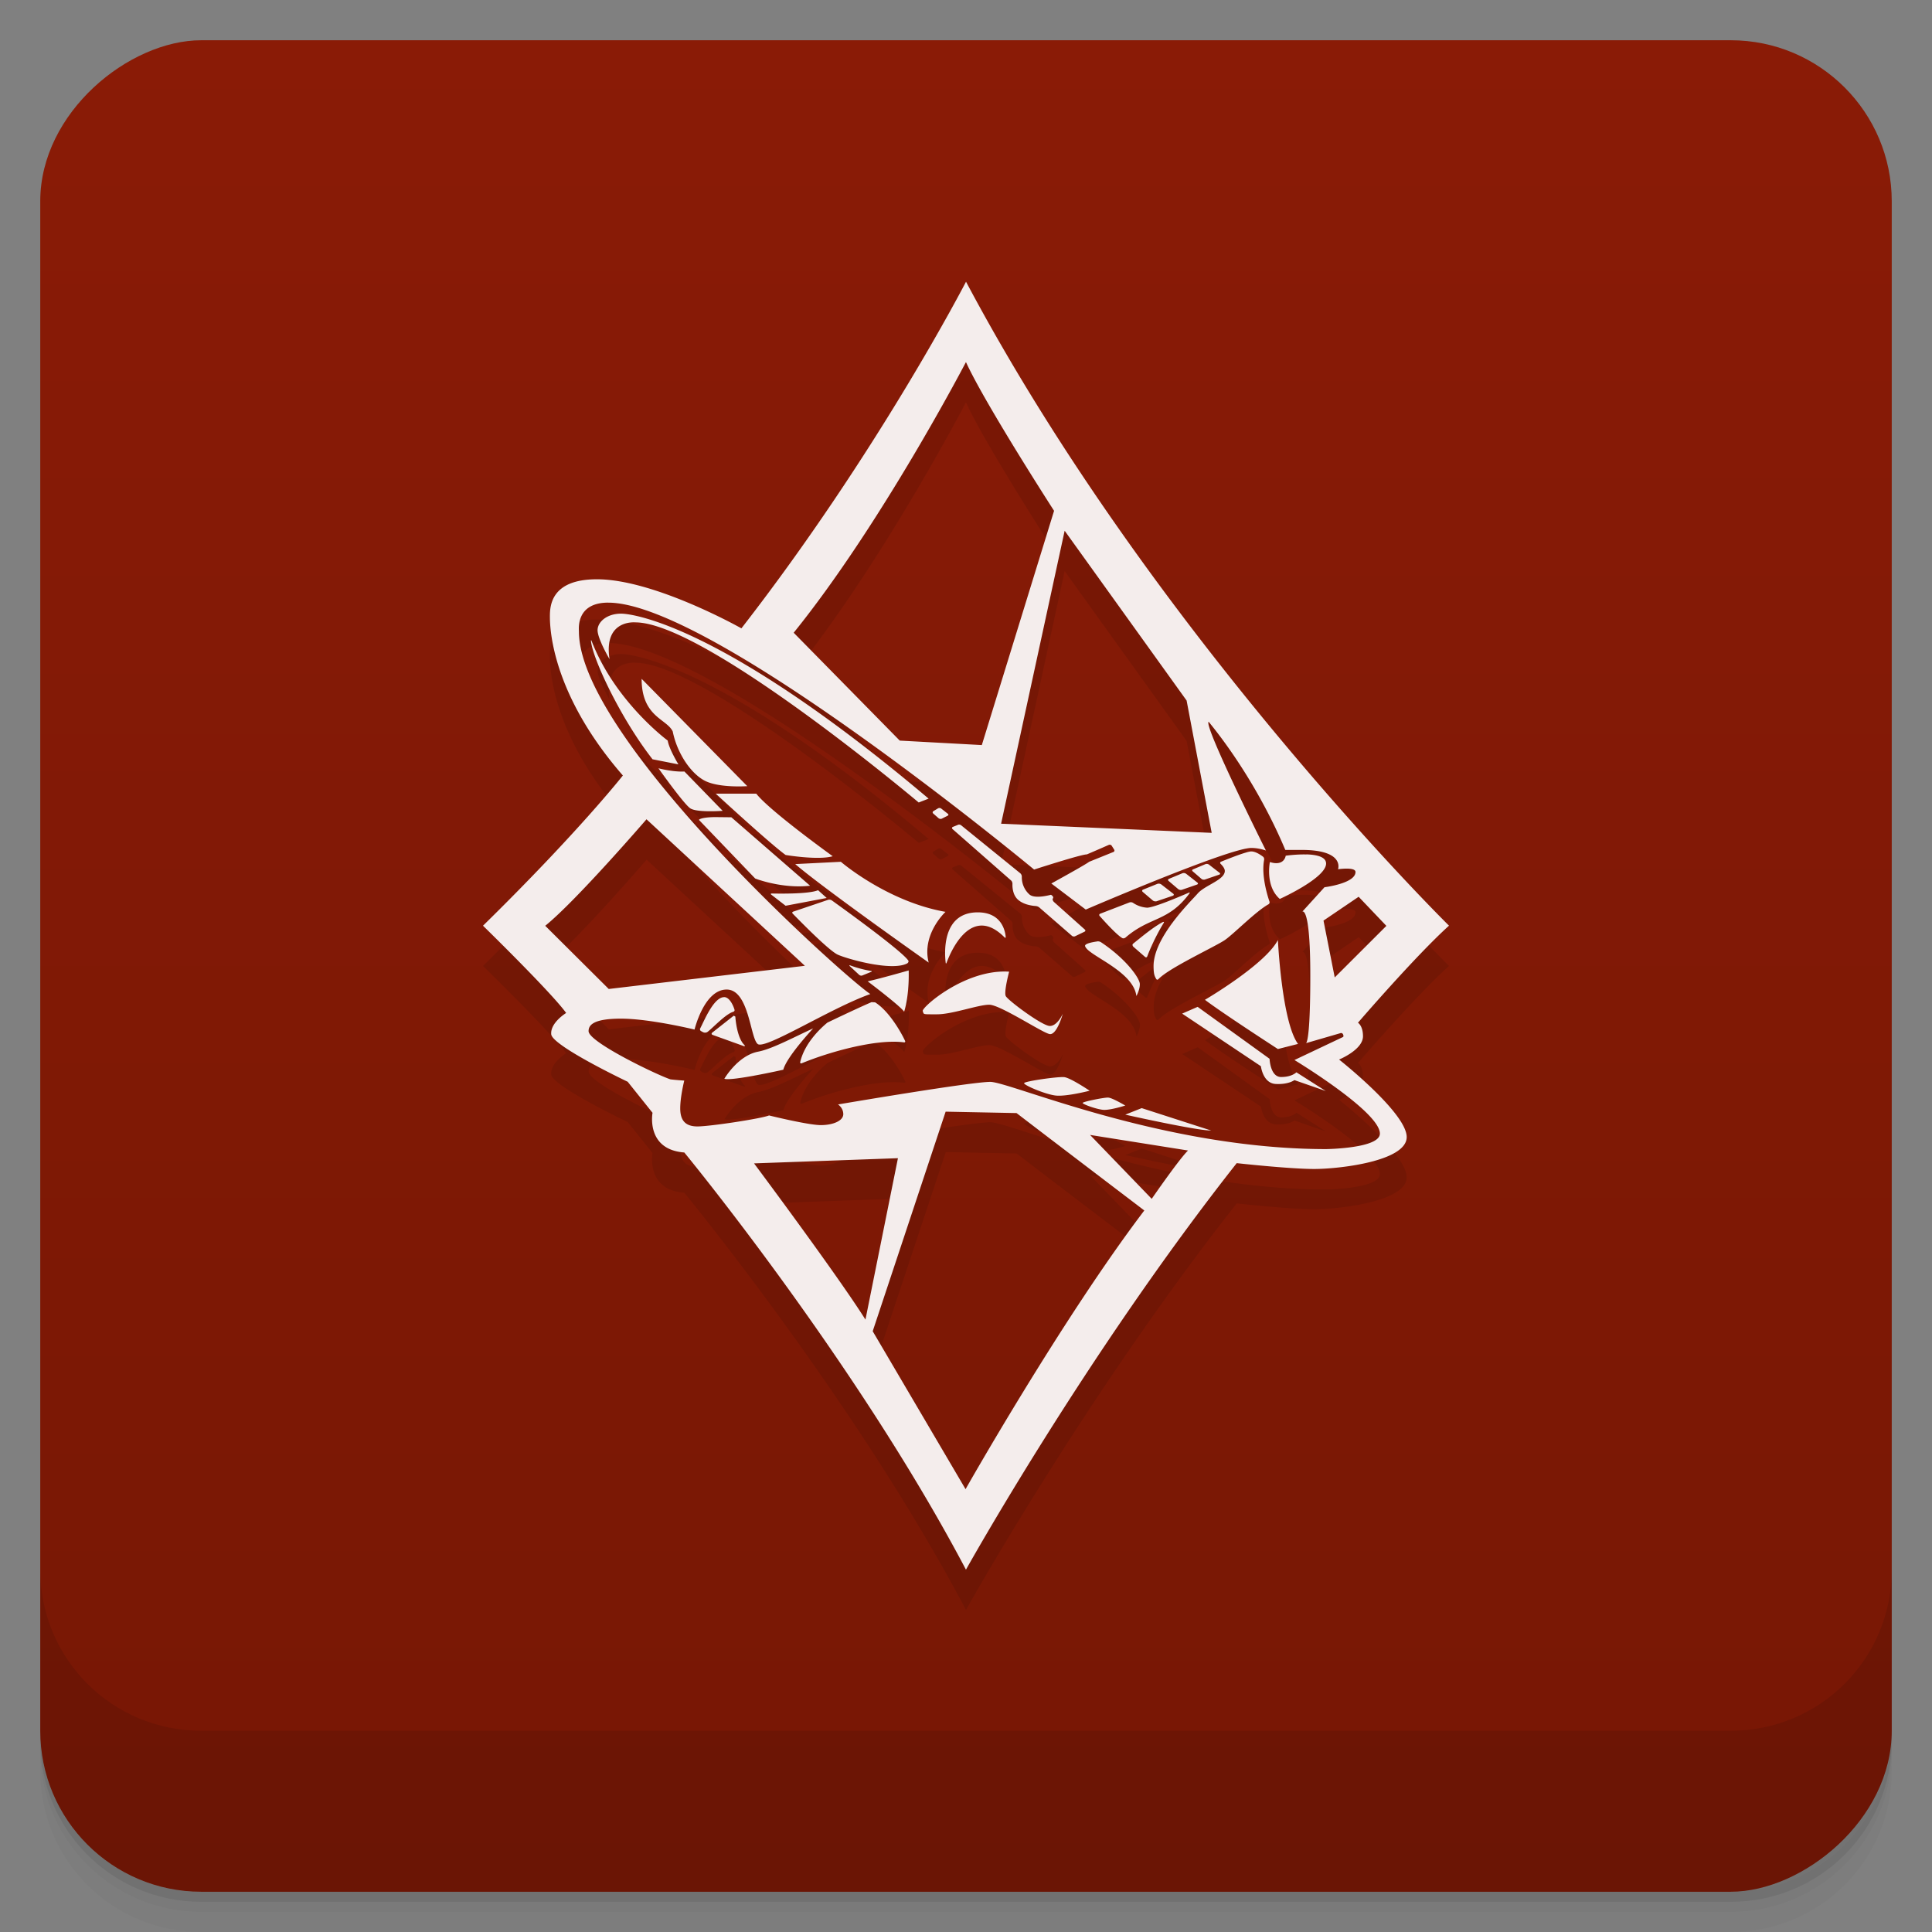 <svg width="48" height="48" viewBox="0 0 48 48" xmlns="http://www.w3.org/2000/svg">
  <rect x="0" y="0" width="48" height="48" fill="#808080" stroke="none"/>
  <defs>
    <linearGradient id="a" x1="-47" x2="-1" gradientUnits="userSpaceOnUse">
      <stop offset="0" stop-color="#771705"/>
      <stop offset="1" stop-color="#8a1b06"/>
    </linearGradient>
  </defs>
  <path d="M1 43v.25c0 2.216 1.784 4 4 4h38c2.216 0 4-1.784 4-4V43c0 2.216-1.784 4-4 4H5c-2.216 0-4-1.784-4-4zm0 .5v.5c0 2.216 1.784 4 4 4h38c2.216 0 4-1.784 4-4v-.5c0 2.216-1.784 4-4 4H5c-2.216 0-4-1.784-4-4z" opacity=".02"/>
  <path d="M1 43.25v.25c0 2.216 1.784 4 4 4h38c2.216 0 4-1.784 4-4v-.25c0 2.216-1.784 4-4 4H5c-2.216 0-4-1.784-4-4z" opacity=".05"/>
  <path d="M1 43v.25c0 2.216 1.784 4 4 4h38c2.216 0 4-1.784 4-4V43c0 2.216-1.784 4-4 4H5c-2.216 0-4-1.784-4-4z" opacity=".1"/>
  <rect transform="rotate(-90)" x="-47" y="1" width="46" height="46" rx="4" fill="url(#a)"/>
  <path d="M1 39v4c0 2.216 1.784 4 4 4h38c2.216 0 4-1.784 4-4v-4c0 2.216-1.784 4-4 4H5c-2.216 0-4-1.784-4-4z" opacity=".1"/>
  <path d="M24 8s-2.199 4.261-5.58 8.611c0 0-2.158-1.219-3.59-1.219-1.152 0-1.168.673-1.168.93 0 .498.166 2.052 1.813 3.945 0 0-1.105 1.407-3.475 3.732 0 0 1.696 1.655 2.066 2.168 0 0-.396.24-.371.529s1.9 1.18 1.9 1.18l.617.771s-.173.914.789.986c0 0 4.26 5.169 6.998 10.365 0 0 2.975-5.34 6.727-10.1 0 0 1.309.145 1.926.145s2.297-.191 2.297-.793c0-.601-1.68-1.926-1.68-1.926s.594-.241.594-.578c0-.265-.125-.336-.125-.336s1.423-1.654 2.262-2.412c0 0-7.358-7.249-12-16zm-.002 2H24c.477 1.042 2.188 3.693 2.188 3.693l-1.795 5.82-2.039-.111-2.635-2.68c2.189-2.71 4.279-6.723 4.279-6.723zm2.453 4.189l3.03 4.219.623 3.287-5.232-.227zm-11.336 1.787c2.584 0 10.578 6.631 10.578 6.631s1.163-.377 1.311-.377c.181-.076.441-.19.545-.236a.06.06 0 0 1 .072.021l.061.096c.014.023.008.048-.018.059l-.604.244c-.074.064-.939.539-.939.539l.855.648s3.555-1.531 4.115-1.531c.189 0 .361.064.361.064s-1.562-3.127-1.422-3.199c.767.94 1.45 2.102 1.904 3.184h.408c1.078 0 .902.48.902.48s.434-.064.434.068c0 .285-.771.379-.771.379l-.551.607s.199-.164.199 1.586c0 1.401-.072 1.643-.104 1.68l.854-.248c.067-.02.089.083.063.096l-1.207.572s2.123 1.283 2.123 1.828c0 .369-1.334.385-1.334.385-4.065 0-7.852-1.67-8.346-1.67s-3.783.561-3.783.561.131.081.131.242c0 .16-.247.271-.559.271-.313 0-1.285-.24-1.285-.24-.198.08-1.466.273-1.779.273s-.428-.163-.428-.451c0-.289.1-.687.1-.688 0 0-.229-.015-.344-.031-.321-.104-2.033-.924-2.033-1.197 0-.136.09-.311.805-.311.716 0 1.828.271 1.828.271s.237-.994.797-.994.584 1.209.773 1.354c.189.144 1.818-.897 2.797-1.242-.658-.433-7.24-6.343-7.24-9.01 0-.064-.076-.715.73-.715zm.315.273c-.329 0-.566.184-.582.393-.016.208.297.738.297.738-.155-.994.641-.914.641-.914 1.728 0 7.04 4.475 7.04 4.475l.246-.096c-5.05-4.266-7.314-4.596-7.643-4.596zm-.729.678c-.01-.025-.019-.022-.016.004.039.429.724 1.904 1.529 2.936l.643.127s-.233-.383-.266-.592c0 0-1.306-.961-1.891-2.475zm1.242.941v.031c.016.922.624.962.773 1.277.106.535.451 1.056.813 1.232s1.039.127 1.039.127zm.418 2.223s.625.881.789.994c.165.112.807.063.807.063l-.951-.977c-.28.016-.645-.08-.645-.08zm1.424.631s1.357 1.251 1.736 1.523c0 0 .808.136 1.17.031 0 0-1.571-1.13-1.9-1.555zm5.521.365l-.113.068c-.023.014-.026.04-.006.059l.131.115c.02.018.058.026.082.014l.146-.074c.024-.012.025-.032.004-.049l-.164-.129a.075.075 0 0 0-.08-.004zm-5.506.217c-.191-.002-.393.02-.434.068l1.398 1.457s.657.26 1.365.18l-1.957-1.701zm-1.736.053L20 24.998l-4.873.576-1.578-1.57c.774-.625 2.516-2.646 2.516-2.646zm7.74.139l-.127.051c-.025.01-.029.036-.01.053l1.459 1.281c.02.018.032.055.031.082-.003.09.008.283.146.4.139.117.34.144.432.15a.165.165 0 0 1 .086.033l.814.707c.02.018.055.022.08.01l.234-.113c.024-.012.026-.034.006-.053l-.766-.684a.107.107 0 0 1-.035-.078c.052-.053-.038-.098-.039-.102-.117.03-.418.097-.537-.008a.572.572 0 0 1-.188-.445.116.116 0 0 0-.037-.08l-1.473-1.195a.086.086 0 0 0-.078-.01zm7.291.66c-.121 0-.605.195-.756.256-.025.01-.028.035-.01.053.041.04.104.112.104.176 0 .225-.493.353-.674.561s-1.096 1.089-1.096 1.803c0 .19.023.249.066.32.014.023.036.024.055.004.257-.276 1.433-.818 1.656-.975.224-.157.763-.708 1.076-.883a.057.057 0 0 0 .027-.068c-.052-.151-.207-.652-.133-1.039.005-.026-.005-.06-.027-.076-.061-.047-.186-.131-.289-.131zm1.363.074l.002.002c-.254-.007-.514.031-.514.031s-.031.27-.393.158c0 0-.124.595.246.916 0 0 1.125-.506 1.15-.867.012-.18-.237-.233-.492-.24zm-11.563.184l-1.135.057c.693.598 3.316 2.447 3.316 2.447-.181-.706.418-1.26.418-1.26-1.456-.257-2.6-1.244-2.6-1.244zm9.06.057l-.311.131c-.026.011-.029.031-.008.049l.219.189c.021.018.06.023.086.014l.354-.121c.026-.009.029-.028.008-.045l-.262-.203a.098.098 0 0 0-.086-.014zm-.574.227l-.334.139c-.028.012-.032.034-.01.053l.236.201a.105.105 0 0 0 .09.02l.379-.131c.028-.01.032-.031.01-.049l-.279-.219a.104.104 0 0 0-.092-.014zm-.623.264l-.354.143c-.029.012-.033.036-.01.057l.25.213c.024.02.068.028.098.018l.398-.135c.03-.01.034-.034.01-.053l-.297-.23a.109.109 0 0 0-.096-.012zm-8.43.158c-.227.097-.953.086-1.15.082-.027-.001-.033.013-.012.029l.355.275 1.021-.193zm9.207.063c-.182.079-.862.371-1.033.371a.698.698 0 0 1-.35-.121.108.108 0 0 0-.086-.01l-.729.281c-.025.01-.031.035-.014.055.102.116.423.473.564.551.024.013.061.003.082-.016.606-.523 1.058-.382 1.584-1.092.016-.022.007-.031-.018-.02zm4.223.1l.689.723-1.283 1.281-.279-1.412zm-13.18.076l-.867.293c-.026.009-.033.03-.014.049.012.012.88.913 1.121 1.021s1.337.419 1.723.217c.024-.013.044-.048.029-.07-.163-.245-1.641-1.31-1.904-1.498a.113.113 0 0 0-.088-.012zm3.717.311c-.896 0-.825 1.016-.797 1.25.003.026.013.027.023.002.094-.256.601-1.473 1.439-.631.019.019.032.013.029-.014-.014-.151-.104-.607-.695-.607zm4.619.238c-.007-.002-.015.001-.018.002-.241.124-.535.374-.744.541-.021.017-.011.056.01.074l.289.252c.02.018.046.013.055-.012.046-.125.195-.484.41-.834.009-.015.005-.022-.002-.023zm2.838.449c-.313.609-1.813 1.486-1.813 1.486.444.337 1.813 1.223 1.813 1.223l.5-.127c-.403-.545-.5-2.582-.5-2.582zm-4.484.035c-.105.015-.342.054-.303.125.08.229 1.197.613 1.271 1.232 0 0 .086-.151.086-.295 0-.141-.333-.622-.967-1.043a.15.15 0 0 0-.088-.02zm-6.139.596c-.02-.008-.032 0-.014.018l.232.215c.019.018.053.028.078.018l.221-.09c.025-.01.023-.02-.004-.023a2.877 2.877 0 0 1-.514-.137zm1.451.125s-.723.207-1.02.271c0 0 .807.609.906.754 0 0 .129-.367.113-1.025zm2.494.031c-1.093-.071-2.179.891-2.146.979s-.019.08.359.08c.379 0 1.021-.238 1.293-.238s1.319.697 1.5.729.328-.506.328-.506-.132.305-.322.305c-.189 0-1.046-.64-1.096-.744-.049-.104.084-.604.084-.604zm-7.08.633c-.263 0-.503.606-.594.775-.013.024-.004.056.02.068.015.008.045.027.07.035a.113.113 0 0 0 .09-.014c.128-.095.449-.443.635-.498.026-.008.044-.028.037-.053-.029-.101-.123-.314-.258-.314zm3.662.125c-.368.158-1.096.508-1.096.508-.131.107-.561.486-.676.98-.006.026.011.04.037.031.743-.305 1.88-.608 2.539-.52.027.004.041-.012.029-.037-.07-.155-.375-.724-.744-.957zm8.102.117l-.385.168 1.957 1.307s.048.425.369.441.463-.096.463-.096l.779.271-.73-.465s-.107.117-.379.117-.287-.453-.287-.453zm-11.525.219l-.533.42c-.024.019-.023.045.006.057l.77.277c.029.012.04.003.025-.023-.134-.114-.21-.442-.229-.709zm1.973.316c-.478.218-1.023.513-1.367.578-.505.096-.84.674-.84.674.181.064 1.465-.225 1.465-.225.082-.321.742-1.027.742-1.027zm6.236 1.211c-.156-.016-.987.102-.996.15-.008.048.517.275.781.307.263.032.848-.119.848-.119s-.477-.322-.633-.338zm1.096.508c-.101-.005-.633.102-.637.133s.345.159.516.172c.171.012.543-.107.543-.107s-.32-.191-.422-.197zm.83.262l-.408.162s1.757.395 2.135.395zm-4.871.088l1.762.035c.477.369 3.174 2.42 3.174 2.42-2.057 2.71-4.441 6.924-4.441 6.924l-2.307-3.924zm3.588.578l2.434.387c-.23.225-.902 1.201-.902 1.201zm-4.773.578l-.807 4.01c-.708-1.123-2.768-3.881-2.768-3.881z" opacity=".1"/>
  <path d="M24 7s-2.199 4.261-5.58 8.611c0 0-2.158-1.219-3.59-1.219-1.152 0-1.168.673-1.168.93 0 .498.166 2.052 1.813 3.945 0 0-1.105 1.407-3.475 3.732 0 0 1.696 1.655 2.066 2.168 0 0-.396.24-.371.529s1.9 1.18 1.9 1.18l.617.771s-.173.914.789.986c0 0 4.26 5.169 6.998 10.365 0 0 2.975-5.34 6.727-10.1 0 0 1.309.145 1.926.145s2.297-.191 2.297-.793c0-.601-1.68-1.926-1.68-1.926s.594-.241.594-.578c0-.265-.125-.336-.125-.336s1.423-1.654 2.262-2.412c0 0-7.358-7.249-12-16m-.002 2H24c.477 1.042 2.188 3.693 2.188 3.693l-1.795 5.82-2.039-.111-2.635-2.68c2.189-2.71 4.279-6.723 4.279-6.723m2.453 4.189l3.03 4.219.623 3.287-5.232-.227m-9.758-5.492c2.584 0 10.578 6.631 10.578 6.631s1.163-.377 1.311-.377c.181-.076.441-.19.545-.236a.06.06 0 0 1 .072.021l.061.096c.014.023.008.048-.018.059l-.604.244c-.074.064-.939.539-.939.539l.855.648s3.555-1.531 4.115-1.531c.189 0 .361.064.361.064s-1.562-3.127-1.422-3.199c.767.94 1.45 2.102 1.904 3.184h.408c1.078 0 .902.48.902.48s.434-.064.434.068c0 .285-.771.379-.771.379l-.551.607s.199-.164.199 1.586c0 1.401-.072 1.643-.104 1.68l.854-.248c.067-.02.089.083.063.096l-1.207.572s2.123 1.283 2.123 1.828c0 .369-1.334.385-1.334.385-4.065 0-7.852-1.67-8.346-1.67s-3.783.561-3.783.561.131.081.131.242c0 .16-.247.271-.559.271-.313 0-1.285-.24-1.285-.24-.198.08-1.466.273-1.779.273s-.428-.163-.428-.451c0-.289.1-.687.1-.688 0 0-.229-.015-.344-.031-.321-.104-2.033-.924-2.033-1.197 0-.136.09-.311.805-.311.716 0 1.828.271 1.828.271s.237-.994.797-.994.584 1.209.773 1.354c.189.144 1.818-.897 2.797-1.242-.658-.433-7.24-6.343-7.24-9.01 0-.064-.076-.715.73-.715zm.315.273c-.329 0-.566.184-.582.393-.016.208.297.738.297.738-.155-.994.641-.914.641-.914 1.728 0 7.04 4.475 7.04 4.475l.246-.096c-5.05-4.266-7.314-4.596-7.643-4.596m-.729.678c-.01-.025-.019-.022-.016.004.039.429.724 1.904 1.529 2.936l.643.127s-.233-.383-.266-.592c0 0-1.306-.961-1.891-2.475zm1.242.941v.031c.016.922.624.962.773 1.277.106.535.451 1.056.813 1.232s1.039.127 1.039.127zm.418 2.223s.625.881.789.994c.165.112.807.063.807.063l-.951-.977c-.28.016-.645-.08-.645-.08zm1.424.631s1.357 1.251 1.736 1.523c0 0 .808.136 1.17.031 0 0-1.571-1.13-1.9-1.555zm5.521.365l-.113.068c-.023.014-.026.04-.006.059l.131.115c.02.018.058.026.082.014l.146-.074c.024-.012.025-.032.004-.049l-.164-.129a.075.075 0 0 0-.08-.004zm-5.506.217c-.191-.002-.393.02-.434.068l1.398 1.457s.657.26 1.365.18l-1.957-1.701m-2.109.049l3.936 3.641-4.873.576-1.578-1.57c.774-.625 2.516-2.646 2.516-2.646zm7.74.139l-.127.051c-.025.01-.029.036-.01.053l1.459 1.281c.02.018.032.055.031.082-.003.09.008.283.146.4.139.117.34.144.432.15a.165.165 0 0 1 .086.033l.814.707c.02.018.055.022.08.01l.234-.113c.024-.012.026-.034.006-.053l-.766-.684a.107.107 0 0 1-.035-.078c.052-.053-.038-.098-.039-.102-.117.03-.418.097-.537-.008a.572.572 0 0 1-.188-.445.116.116 0 0 0-.037-.08l-1.473-1.195a.086.086 0 0 0-.078-.01zm7.291.66c-.121 0-.605.195-.756.256-.025.01-.028.035-.01.053.041.04.104.112.104.176 0 .225-.493.353-.674.561s-1.096 1.089-1.096 1.803c0 .19.023.249.066.32.014.023.036.024.055.004.257-.276 1.433-.818 1.656-.975.224-.157.763-.708 1.076-.883a.057.057 0 0 0 .027-.068c-.052-.151-.207-.652-.133-1.039.005-.026-.005-.06-.027-.076-.061-.047-.186-.131-.289-.131zm1.363.074l.002.002c-.254-.007-.514.031-.514.031s-.031.27-.393.158c0 0-.124.595.246.916 0 0 1.125-.506 1.15-.867.012-.18-.237-.233-.492-.24zm-11.563.184l-1.135.057c.693.598 3.316 2.447 3.316 2.447-.181-.706.418-1.26.418-1.26-1.456-.257-2.6-1.244-2.6-1.244zm9.06.057l-.311.131c-.026.011-.029.031-.008.049l.219.189c.021.018.06.023.086.014l.354-.121c.026-.009.029-.028.008-.045l-.262-.203a.098.098 0 0 0-.086-.014zm-.574.227l-.334.139c-.028.012-.032.034-.01.053l.236.201a.105.105 0 0 0 .09.02l.379-.131c.028-.01.032-.031.01-.049l-.279-.219a.104.104 0 0 0-.092-.014zm-.623.264l-.354.143c-.029.012-.033.036-.01.057l.25.213c.024.02.068.028.098.018l.398-.135c.03-.01.034-.034.01-.053l-.297-.23a.109.109 0 0 0-.096-.012zm-8.43.158c-.227.097-.953.086-1.15.082-.027-.001-.033.013-.012.029l.355.275 1.021-.193zm9.207.063c-.182.079-.862.371-1.033.371a.698.698 0 0 1-.35-.121.108.108 0 0 0-.086-.01l-.729.281c-.025.01-.031.035-.014.055.102.116.423.473.564.551.024.013.061.003.082-.016.606-.523 1.058-.382 1.584-1.092.016-.022.007-.031-.018-.02zm4.223.1l.689.723-1.283 1.281-.279-1.412zm-13.18.076l-.867.293c-.026.009-.033.03-.014.049.012.012.88.913 1.121 1.021s1.337.419 1.723.217c.024-.013.044-.048.029-.07-.163-.245-1.641-1.31-1.904-1.498a.113.113 0 0 0-.088-.012zm3.717.311c-.896 0-.825 1.016-.797 1.25.003.026.013.027.023.002.094-.256.601-1.473 1.439-.631.019.019.032.013.029-.014-.014-.151-.104-.607-.695-.607zm4.619.238c-.007-.002-.015.001-.018.002-.241.124-.535.374-.744.541-.021.017-.011.056.01.074l.289.252c.02.018.046.013.055-.012.046-.125.195-.484.41-.834.009-.015.005-.022-.002-.023zm2.838.449c-.313.609-1.813 1.486-1.813 1.486.444.337 1.813 1.223 1.813 1.223l.5-.127c-.403-.545-.5-2.582-.5-2.582zm-4.484.035c-.105.015-.342.054-.303.125.08.229 1.197.613 1.271 1.232 0 0 .086-.151.086-.295 0-.141-.333-.622-.967-1.043a.15.15 0 0 0-.088-.02zm-6.139.596c-.02-.008-.032 0-.014.018l.232.215c.019.018.053.028.078.018l.221-.09c.025-.01.023-.02-.004-.023a2.877 2.877 0 0 1-.514-.137zm1.451.125s-.723.207-1.02.271c0 0 .807.609.906.754 0 0 .129-.367.113-1.025zm2.494.031c-1.093-.071-2.179.891-2.146.979s-.019.08.359.08c.379 0 1.021-.238 1.293-.238s1.319.697 1.5.729.328-.506.328-.506-.132.305-.322.305c-.189 0-1.046-.64-1.096-.744-.049-.104.084-.604.084-.604zm-7.08.633c-.263 0-.503.606-.594.775-.013.024-.004.056.02.068.015.008.045.027.07.035a.113.113 0 0 0 .09-.014c.128-.095.449-.443.635-.498.026-.008.044-.028.037-.053-.029-.101-.123-.314-.258-.314m3.662.125c-.368.158-1.096.508-1.096.508-.131.107-.561.486-.676.98-.006.026.011.04.037.031.743-.305 1.88-.608 2.539-.52.027.004.041-.012.029-.037-.07-.155-.375-.724-.744-.957zm8.102.117l-.385.168 1.957 1.307s.048.425.369.441.463-.096.463-.096l.779.271-.73-.465s-.107.117-.379.117-.287-.453-.287-.453zm-11.525.219l-.533.42c-.024.019-.023.045.006.057l.77.277c.029.012.04.003.025-.023-.134-.114-.21-.442-.229-.709zm1.973.316c-.478.218-1.023.513-1.367.578-.505.096-.84.674-.84.674.181.064 1.465-.225 1.465-.225.082-.321.742-1.027.742-1.027zm6.236 1.211c-.156-.016-.987.102-.996.15-.008.048.517.275.781.307.263.032.848-.119.848-.119s-.477-.322-.633-.338zm1.096.508c-.101-.005-.633.102-.637.133s.345.159.516.172c.171.012.543-.107.543-.107s-.32-.191-.422-.197zm.83.262l-.408.162s1.757.395 2.135.395zm-4.871.088l1.762.035c.477.369 3.174 2.42 3.174 2.42-2.057 2.71-4.441 6.924-4.441 6.924l-2.307-3.924zm3.588.578l2.434.387c-.23.225-.902 1.201-.902 1.201zm-4.773.578l-.807 4.01c-.708-1.123-2.768-3.881-2.768-3.881z" fill="#f4edec"/>
</svg>
